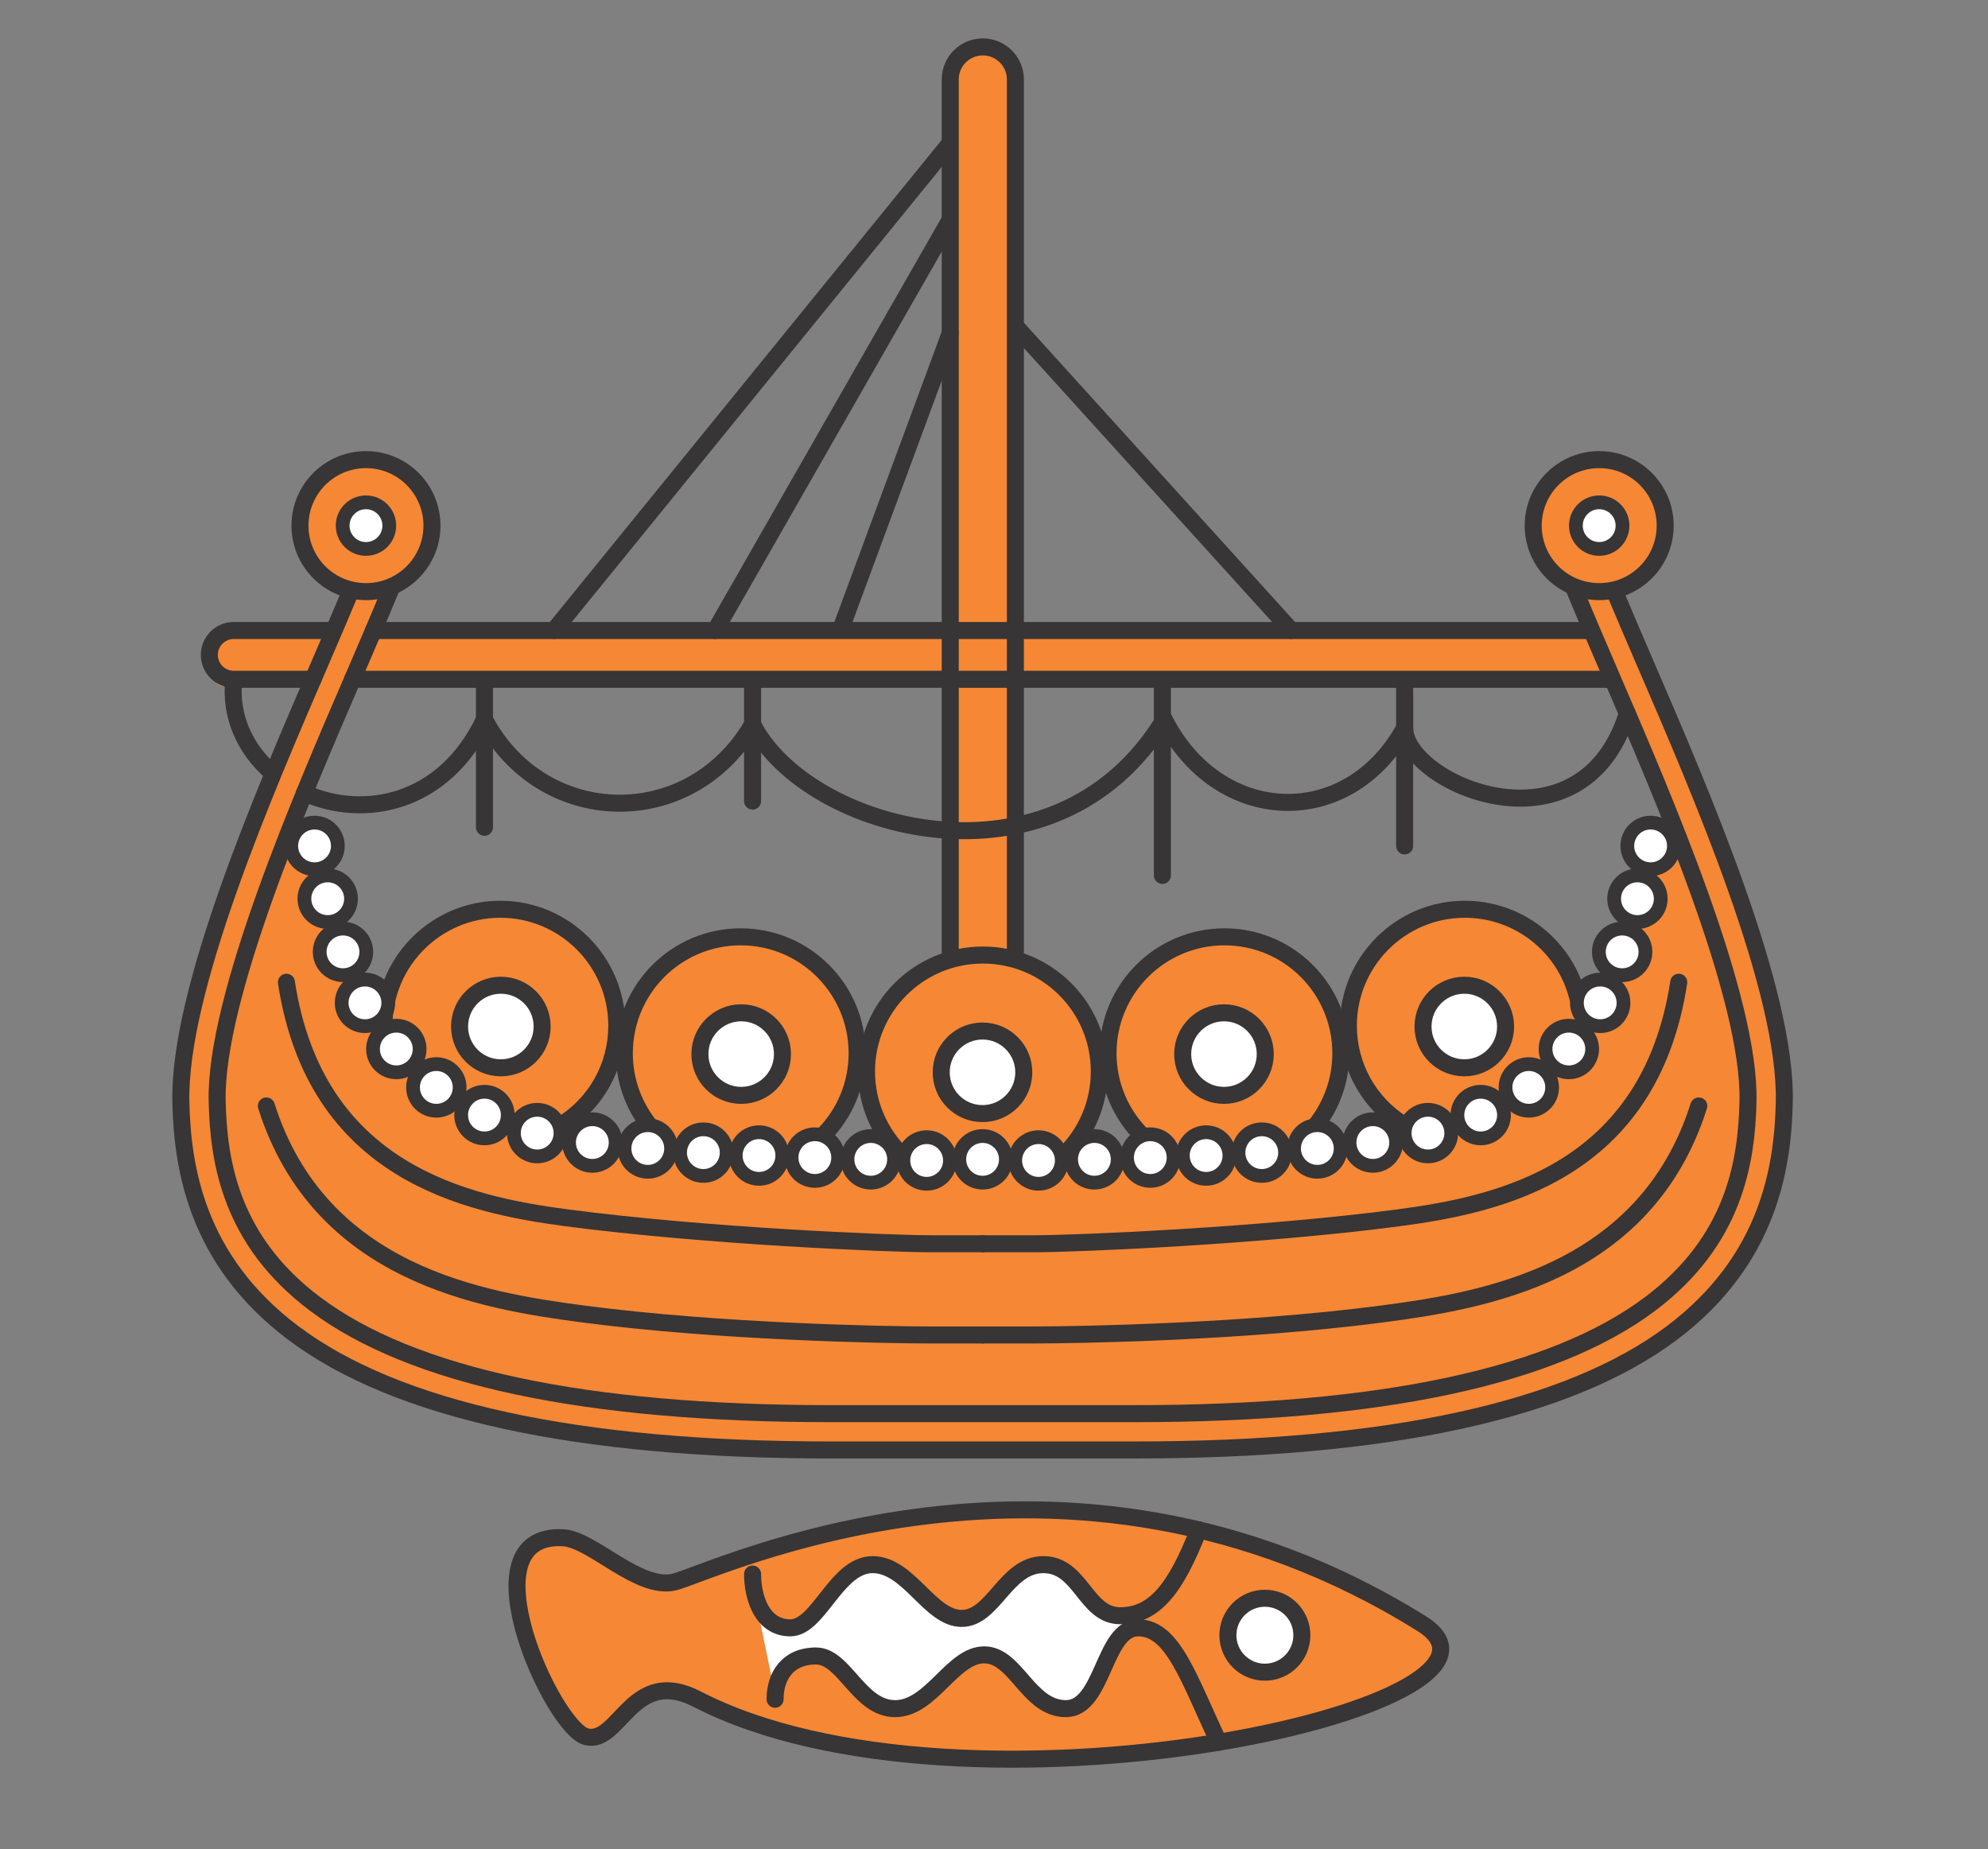 <?xml version="1.0" encoding="UTF-8" standalone="no"?>
<!-- Created with Inkscape (http://www.inkscape.org/) -->

<svg
   xmlns:dc="http://purl.org/dc/elements/1.1/"
   xmlns:cc="http://creativecommons.org/ns#"
   xmlns:rdf="http://www.w3.org/1999/02/22-rdf-syntax-ns#"
   xmlns:svg="http://www.w3.org/2000/svg"
   xmlns="http://www.w3.org/2000/svg"
   xmlns:sodipodi="http://sodipodi.sourceforge.net/DTD/sodipodi-0.dtd"
   xmlns:inkscape="http://www.inkscape.org/namespaces/inkscape"
   id="svg2"
   version="1.1"
   inkscape:version="0.48.5 r10040"
   width="343.334"
   height="319.335"
   xml:space="preserve"
   sodipodi:docname="Dyalog15ship_Colour.svg"
   inkscape:export-filename="/home/jason/Desktop/ships/Dyalog15ship_10.png"
   inkscape:export-xdpi="90"
   inkscape:export-ydpi="90"><rect width="100%" height="100%" fill="#808080" stroke="none"/><defs
     id="defs6"><linearGradient
       id="linearGradient5436"><stop
         style="stop-color:#f58735;stop-opacity:1;"
         offset="0"
         id="stop5438" /><stop
         id="stop5471"
         offset="0.173"
         style="stop-color:#f58735;stop-opacity:0.498;" /><stop
         style="stop-color:#f58735;stop-opacity:0.247;"
         offset="0.808"
         id="stop5473" /><stop
         style="stop-color:#f58735;stop-opacity:0;"
         offset="1"
         id="stop5440" /></linearGradient><clipPath
       clipPathUnits="userSpaceOnUse"
       id="clipPath16"><path
         d="m 0,255.468 274.667,0 L 274.667,0 0,0 0,255.468 z"
         id="path18" /></clipPath></defs><sodipodi:namedview
     pagecolor="#ffffff"
     bordercolor="#666666"
     borderopacity="1"
     objecttolerance="10"
     gridtolerance="10"
     guidetolerance="10"
     inkscape:pageopacity="0"
     inkscape:pageshadow="2"
     inkscape:window-width="1887"
     inkscape:window-height="1056"
     id="namedview4"
     showgrid="false"
     inkscape:zoom="3.3452304"
     inkscape:cx="174.13337"
     inkscape:cy="172.51092"
     inkscape:window-x="33"
     inkscape:window-y="24"
     inkscape:window-maximized="1"
     inkscape:current-layer="g10" /><g
     id="g10"
     inkscape:groupmode="layer"
     inkscape:label="DYALOG Sicily 2015_Ship alone"
     transform="matrix(1.25,0,0,-1.25,0,319.335)"><path
       style="fill:#f58735;stroke:none;stroke-width:1px;stroke-linecap:butt;stroke-linejoin:miter;stroke-opacity:1;fill-opacity:1"
       d="m 163.516,165.086 0.747,-152.605 c 0,0 1.644,-4.185 4.932,-4.335 3.288,-0.149 6.875,2.541 6.577,4.036 -0.299,1.495 -0.747,153.652 -0.747,153.652 0,0 -2.69,-0.747 -5.381,-0.897 -2.69,-0.149 -5.231,0.448 -5.231,0.448 z"
       id="path4372"
       inkscape:connector-curvature="0"
       transform="matrix(0.8,0,0,-0.8,0,255.468)" /><path
       style="fill:none;stroke:none;stroke-width:1px;stroke-linecap:butt;stroke-linejoin:miter;stroke-opacity:1;fill-opacity:1"
       d="m 66.497,177.37 c 0,0 3.349,-0.598 4.664,1.316 1.316,1.914 0.718,6.1 0.718,6.1 0,0 3.588,-2.033 5.86,0.12 2.272,2.153 1.555,5.023 1.555,5.023 0,0 3.947,-2.272 6.1,-0.957 2.153,1.316 2.751,5.023 2.751,5.023 0,0 2.87,-2.153 4.904,-1.794 2.033,0.359 3.708,2.033 3.708,2.033 0,0 9.09,-4.904 9.688,-14.591 0.598,-9.688 -4.066,-20.332 -17.581,-22.365 -13.515,-2.033 -20.093,9.209 -20.93,11.721 -0.837,2.512 -1.435,8.372 -1.435,8.372 z"
       id="path4362"
       inkscape:connector-curvature="0"
       transform="matrix(0.8,0,0,-0.8,0,255.468)" /><path
       style="fill:none;stroke:none;stroke-width:1px;stroke-linecap:butt;stroke-linejoin:miter;stroke-opacity:1;fill-opacity:1"
       d="m 111.467,194.234 c 0,0 2.153,-0.239 3.11,1.076 0.957,1.316 2.033,3.11 2.033,3.11 0,0 0.718,-1.316 2.392,-2.512 1.674,-1.196 4.306,-1.555 5.502,0.239 1.196,1.794 1.674,3.11 1.674,3.11 0,0 1.196,-1.674 2.392,-2.631 1.196,-0.957 3.708,-1.674 4.664,-0.718 0.957,0.957 2.631,3.947 2.631,3.947 0,0 0.598,-1.316 2.153,-2.512 1.555,-1.196 3.11,-1.435 3.708,-1.435 0.598,0 5.98,-4.784 6.339,-11.84 0.359,-7.056 -3.349,-21.767 -20.212,-22.126 -16.864,-0.359 -19.734,15.07 -19.973,18.777 -0.239,3.708 3.588,13.515 3.588,13.515 z"
       id="path4360"
       inkscape:connector-curvature="0"
       transform="matrix(0.8,0,0,-0.8,0,255.468)" /><path
       style="fill:none;stroke:none;stroke-width:1px;stroke-linecap:butt;stroke-linejoin:miter;stroke-opacity:1;fill-opacity:1"
       d="m 156.197,199.496 c 0,0 0.12,-2.87 3.11,-2.99 2.99,-0.12 5.502,1.794 5.143,2.631 -0.359,0.837 0.478,1.316 0.478,1.316 0,0 0.359,-2.033 2.153,-3.349 1.794,-1.316 4.545,-0.957 5.741,0.598 1.196,1.555 1.914,3.11 1.914,3.11 0,0 0.239,-2.153 2.153,-3.708 1.914,-1.555 5.023,-0.837 5.502,0.12 0.478,0.957 1.435,2.153 1.435,2.153 0,0 5.86,-6.339 5.98,-14.95 0.12,-8.611 -7.535,-19.495 -19.734,-19.375 -12.199,0.12 -19.854,9.209 -20.093,18.179 -0.239,8.97 6.339,16.266 6.219,16.266 z"
       id="path4358"
       inkscape:connector-curvature="0"
       transform="matrix(0.8,0,0,-0.8,0,255.468)" /><path
       style="fill:none;stroke:none;stroke-width:1px;stroke-linecap:butt;stroke-linejoin:miter;stroke-opacity:1;fill-opacity:1"
       d="m 196.741,196.267 c 0,0 1.794,-1.076 3.229,-0.12 1.435,0.957 2.631,3.588 2.631,3.588 0,0 1.914,-3.11 3.468,-3.708 1.555,-0.598 3.468,-0.718 4.545,0.478 1.076,1.196 1.914,2.512 1.914,2.512 0,0 0.957,-2.392 3.827,-3.11 2.87,-0.718 3.588,-1.316 4.425,0.239 0.837,1.555 2.033,2.512 2.033,2.512 0,0 0.239,-1.914 1.435,-2.99 1.196,-1.076 3.827,-2.272 3.827,-2.272 0,0 4.904,-6.578 2.99,-14.591 -1.914,-8.013 -7.535,-17.342 -20.212,-16.744 -12.678,0.598 -18.418,9.807 -19.016,19.136 -0.598,9.329 4.904,15.07 4.904,15.07 z"
       id="path4356"
       inkscape:connector-curvature="0"
       transform="matrix(0.8,0,0,-0.8,0,255.468)" /><path
       style="fill:none;stroke:none;stroke-width:1px;stroke-linecap:butt;stroke-linejoin:miter;stroke-opacity:1;fill-opacity:1"
       d="m 242.428,194.353 c 0,0 0.718,-2.033 2.99,-2.512 2.272,-0.478 3.827,1.196 4.425,1.674 0.598,0.478 1.794,0.718 1.794,0.718 0,0 -0.598,-2.512 0.598,-3.708 1.196,-1.196 2.392,-2.272 3.947,-1.914 1.555,0.359 3.827,1.316 3.827,1.316 0,0 -0.239,-2.153 0.478,-3.468 0.718,-1.316 2.272,-2.512 3.827,-2.392 1.555,0.12 3.229,0.359 3.229,0.359 0,0 -1.076,-2.87 -0.478,-4.306 0.598,-1.435 1.196,-2.272 2.99,-2.751 1.794,-0.478 3.468,-0.12 3.468,-0.12 l -1.914,-7.296 c 0,0 -2.99,-8.85 -13.515,-12.199 -10.525,-3.349 -19.495,4.664 -21.887,8.611 -2.392,3.947 -5.382,12.558 -1.674,18.658 3.708,6.1 7.894,9.329 7.894,9.329 z"
       id="path4354"
       inkscape:connector-curvature="0"
       transform="matrix(0.8,0,0,-0.8,0,255.468)" /><path
       style="fill:#f58735;fill-opacity:1;stroke:none"
       d="m 60.039,101.903 c 0,0 -22.485,55.973 -24.159,62.909 -1.674,6.937 -8.133,26.79 -2.153,42.338 5.98,15.548 20.571,28.704 40.903,35.162 20.332,6.458 82.071,9.355 106.683,8.133 18.503,-0.919 43.96,-0.903 63.125,-4.471 15.883,-2.957 27.77,-6.532 27.77,-6.532 0,0 17.462,-5.98 24.159,-16.266 6.698,-10.286 15.787,-20.571 11.721,-40.185 -4.066,-19.614 -9.807,-34.684 -14.113,-45.209 -4.306,-10.525 -16.505,-35.162 -16.505,-35.162 l -4.784,-0.957 7.415,19.375 c 0,0 17.462,38.989 18.897,50.232 1.435,11.242 4.784,25.594 -0.718,36.597 -5.502,11.003 -12.199,18.658 -23.202,23.202 -11.003,4.545 -35.401,12.438 -72.956,13.395 -37.554,0.957 -89.7,-0.718 -102.138,-3.11 C 87.547,238.964 59.321,232.984 50.71,222.22 42.099,211.456 34.923,202.367 38.511,181.796 c 3.588,-20.571 13.156,-41.142 13.156,-41.142 l 16.026,-39.468 z"
       id="path4348"
       inkscape:connector-curvature="0"
       transform="matrix(0.8,0,0,-0.8,0,255.468)"
       sodipodi:nodetypes="cssssscssscccsssssssccc" /><rect
       style="fill:#f58735;fill-opacity:1;stroke:#f58735;stroke-width:2.339;stroke-linejoin:round;stroke-miterlimit:4;stroke-opacity:1;stroke-dasharray:none"
       id="rect3572"
       width="189.695"
       height="5.9"
       x="30.573"
       y="-167.692"
       transform="scale(1,-1)"
       ry="0.474" /><g
       id="g20"
       transform="translate(42.071,145.913)"><path
         d="M 0,0 C 8.135,-3.609 19.223,-1.646 24.862,10.169 32.833,-4.91 53.279,-5.39 61.905,9.489 c 7.624,-14.879 41.874,-24.093 56.874,0.68 7.533,-14.788 25.444,-15.377 33.221,-1.154 0,-7.666 24.391,-18.293 30.764,1.979"
         style="fill:none;stroke:#373535;stroke-width:2.35;stroke-linecap:round;stroke-linejoin:miter;stroke-miterlimit:10;stroke-opacity:1;stroke-dasharray:none"
         id="path22"
         inkscape:connector-curvature="0" /></g><g
       id="g24"
       transform="translate(32.293,161.621)"><path
         d="M 0,0 C -0.555,-5.226 1.656,-9.745 5.26,-12.858"
         style="fill:none;stroke:#373535;stroke-width:2.35;stroke-linecap:butt;stroke-linejoin:miter;stroke-miterlimit:10;stroke-opacity:1;stroke-dasharray:none"
         id="path26"
         inkscape:connector-curvature="0" /></g><g
       id="g28"
       transform="translate(66.933,160.724)"><path
         d="M 0,0 0,-19.547"
         style="fill:none;stroke:#373535;stroke-width:2.35;stroke-linecap:round;stroke-linejoin:miter;stroke-miterlimit:10;stroke-opacity:1;stroke-dasharray:none"
         id="path30"
         inkscape:connector-curvature="0" /></g><g
       id="g32"
       transform="translate(103.976,160.724)"><path
         d="M 0,0 0,-15.924"
         style="fill:none;stroke:#373535;stroke-width:2.35;stroke-linecap:round;stroke-linejoin:miter;stroke-miterlimit:10;stroke-opacity:1;stroke-dasharray:none"
         id="path34"
         inkscape:connector-curvature="0" /></g><g
       id="g36"
       transform="translate(160.6,160.724)"><path
         d="M 0,0 0,-26.195"
         style="fill:none;stroke:#373535;stroke-width:2.35;stroke-linecap:round;stroke-linejoin:miter;stroke-miterlimit:10;stroke-opacity:1;stroke-dasharray:none"
         id="path38"
         inkscape:connector-curvature="0" /></g><g
       id="g40"
       transform="translate(194.071,160.724)"><path
         d="M 0,0 0,-22.12"
         style="fill:none;stroke:#373535;stroke-width:2.35;stroke-linecap:round;stroke-linejoin:miter;stroke-miterlimit:10;stroke-opacity:1;stroke-dasharray:none"
         id="path42"
         inkscape:connector-curvature="0" /></g><g
       id="g44"
       transform="translate(131.288,209.458)"><path
         d="M 0,0 -15.038,-40.682"
         style="fill:#ffffff;fill-opacity:1;fill-rule:nonzero;stroke:#373535;stroke-width:2.35;stroke-linecap:round;stroke-linejoin:miter;stroke-miterlimit:10;stroke-opacity:1;stroke-dasharray:none"
         id="path46"
         inkscape:connector-curvature="0" /></g><g
       id="g48"
       transform="translate(131.105,224.819)"><path
         d="M 0,0 -32.293,-56.455"
         style="fill:#ffffff;fill-opacity:1;fill-rule:nonzero;stroke:#373535;stroke-width:2.35;stroke-linecap:round;stroke-linejoin:miter;stroke-miterlimit:10;stroke-opacity:1;stroke-dasharray:none"
         id="path50"
         inkscape:connector-curvature="0" /></g><g
       id="g52"
       transform="translate(131.105,235.496)"><path
         d="M 0,0 -54.579,-67.131"
         style="fill:#ffffff;fill-opacity:1;fill-rule:nonzero;stroke:#373535;stroke-width:2.35;stroke-linecap:round;stroke-linejoin:miter;stroke-miterlimit:10;stroke-opacity:1;stroke-dasharray:none"
         id="path54"
         inkscape:connector-curvature="0" /></g><g
       id="g56"
       transform="translate(140.429,210.275)"><path
         d="M 0,0 37.978,-41.91"
         style="fill:#ffffff;fill-opacity:1;fill-rule:nonzero;stroke:#373535;stroke-width:2.35;stroke-linecap:round;stroke-linejoin:miter;stroke-miterlimit:10;stroke-opacity:1;stroke-dasharray:none"
         id="path58"
         inkscape:connector-curvature="0" /></g><g
       id="g60"
       transform="translate(48.509,163.032)"><path
         d="M 0,0 173.591,0"
         style="fill:#ffffff;fill-opacity:1;fill-rule:nonzero;stroke:none"
         id="path62"
         inkscape:connector-curvature="0" /></g><path
       style="fill:#f58735;fill-opacity:1;stroke:none"
       d="m 181.99,99.605 c 0,0 3.946,7.653 3.587,11.001 -0.359,3.348 -0.598,10.164 -10.283,14.708 -9.685,4.544 -18.175,-3.707 -20.088,-7.892 -1.913,-4.185 -2.87,-9.207 -0.359,-14.11 2.511,-4.903 3.109,-4.544 3.109,-4.544 0,0 2.511,0.359 3.228,-0.837 0.717,-1.196 1.435,-2.033 1.435,-2.033 0,0 0.717,2.272 2.631,3.109 1.913,0.837 4.185,0.12 4.185,-0.837 0,-0.957 1.076,-2.033 1.076,-2.033 0,0 0.957,1.794 1.913,2.631 0.957,0.837 3.826,0.837 4.424,-0.239 0.598,-1.076 1.196,-2.033 1.196,-2.033 0,0 0.957,2.152 1.554,2.631 0.598,0.478 2.391,0.478 2.391,0.478 z"
       id="path3931"
       inkscape:connector-curvature="0" /><g
       id="g64"
       transform="translate(181.815,100.018)"
       style="fill:none;fill-opacity:1"><path
         d="m 0,0 c 2.155,2.736 3.44,6.19 3.439,9.944 0,8.882 -7.199,16.083 -16.079,16.083 -8.883,0 -16.086,-7.201 -16.086,-16.083 0,-4.455 1.81,-8.486 4.737,-11.397"
         style="fill:none;stroke:#373535;stroke-width:2.35;stroke-linecap:butt;stroke-linejoin:miter;stroke-miterlimit:10;stroke-opacity:1;stroke-dasharray:none;fill-opacity:1"
         id="path66"
         inkscape:connector-curvature="0" /></g><path
       style="fill:#f58735;stroke:none;stroke-width:1px;stroke-linecap:butt;stroke-linejoin:miter;stroke-opacity:1;fill-opacity:1"
       d="m 273.524,176.744 c 0,0 -1.794,-13.153 -7.922,-15.993 -6.128,-2.84 -14.199,-6.875 -24.363,-0.149 -10.164,6.726 -9.117,20.327 -7.772,22.42 1.345,2.093 3.139,6.278 6.427,8.819 3.288,2.541 3.139,2.093 3.139,2.093 0,0 1.196,-2.84 3.139,-2.391 1.943,0.448 2.84,0.897 3.587,1.644 0.747,0.747 1.794,0.747 1.794,0.747 0,0 0,-3.587 0.897,-4.185 0.897,-0.598 2.989,-1.794 4.185,-1.196 1.196,0.598 3.139,1.495 3.139,1.495 0,0 -0.149,-3.438 1.495,-5.381 1.644,-1.943 6.278,-0.299 6.278,-0.299 0,0 -1.495,-4.185 0.149,-5.68 1.644,-1.495 5.829,-1.943 5.829,-1.943 z"
       id="path3933"
       inkscape:connector-curvature="0"
       transform="matrix(0.8,0,0,-0.8,0,255.468)" /><g
       id="g68"
       transform="translate(193.834,98.967)"><path
         d="m 0,0 c -0.214,0 -0.43,0.058 -0.624,0.18 -5.067,3.184 -8.092,8.651 -8.092,14.623 0,9.516 7.743,17.258 17.261,17.258 7.512,0 14.093,-4.824 16.398,-11.867 0.124,-0.377 -1.002,-2.619 -1.218,-2.538 -0.349,0.131 -0.629,0.424 -0.727,0.812 -1.673,6.619 -7.616,11.243 -14.453,11.243 -8.222,0 -14.911,-6.688 -14.911,-14.908 0,-5.159 2.614,-9.882 6.992,-12.633 C 1.176,1.825 1.341,1.1 0.996,0.55 0.772,0.195 0.391,0 0,0"
         style="fill:#373535;fill-opacity:1;fill-rule:nonzero;stroke:none"
         id="path70"
         inkscape:connector-curvature="0" /></g><path
       style="fill:#f58735;stroke:none;stroke-width:1px;stroke-linecap:butt;stroke-linejoin:miter;stroke-opacity:1;fill-opacity:1"
       d="m 289.965,146.253 c 0,0 13.751,32.434 11.957,46.634 -1.794,14.199 -5.381,27.352 -19.281,34.228 -13.9,6.875 -32.285,15.545 -64.42,16.74 -32.135,1.196 -82.506,1.046 -82.506,1.046 0,0 -49.473,-2.242 -67.708,-12.406 -18.235,-10.164 -23.466,-11.509 -29.295,-31.089 -5.829,-19.58 3.438,-33.63 4.484,-37.068 1.046,-3.438 6.875,-20.178 6.875,-20.178 0,0 0,3.737 1.345,4.335 1.345,0.598 3.737,1.943 3.737,1.943 0,0 -2.989,3.139 -2.541,5.082 0.448,1.943 2.391,4.036 3.737,3.737 1.345,-0.299 1.644,0.448 1.644,0.448 0,0 -4.036,3.288 -2.69,5.829 1.345,2.541 3.587,2.84 4.783,2.69 1.196,-0.149 -1.794,4.335 -0.747,6.577 1.046,2.242 4.335,2.989 5.231,2.391 0.897,-0.598 1.644,-0.299 1.644,-0.299 0,0 -3.438,4.633 -1.046,6.875 2.391,2.242 6.427,0.448 6.427,0.448 0,0 -1.046,5.082 -0.299,5.68 0.747,0.598 3.438,2.391 5.381,1.495 1.943,-0.897 3.139,-1.196 3.139,-1.196 0,0 -0.897,4.932 2.84,6.278 3.737,1.345 5.381,-2.69 5.381,-2.69 0,0 0.448,6.128 4.335,6.128 3.886,0 5.231,-4.036 5.231,-4.036 0,0 0.448,4.932 4.036,5.53 3.587,0.598 5.082,-3.587 5.082,-3.587 0,0 1.644,4.633 3.886,4.783 2.242,0.149 4.484,-1.644 5.53,-3.139 1.046,-1.495 2.242,3.737 4.932,3.737 2.69,0 3.139,-1.644 3.886,-2.541 0.747,-0.897 1.794,-1.794 1.794,-1.794 0,0 0.598,4.783 3.886,4.484 3.288,-0.299 2.989,-1.196 3.737,-2.093 0.747,-0.897 1.495,-1.794 1.495,-1.794 0,0 1.644,4.484 4.335,4.335 2.69,-0.149 3.288,-0.747 3.886,-1.794 0.598,-1.046 2.093,-2.242 2.093,-2.242 0,0 0.299,3.438 2.391,4.036 2.093,0.598 2.989,1.046 4.335,-0.149 1.345,-1.196 2.391,-3.587 2.391,-3.587 0,0 1.943,4.335 4.036,4.335 2.093,0 4.633,-2.242 4.932,-3.288 0.299,-1.046 1.196,-1.495 1.196,-1.495 0,0 1.046,4.932 3.587,4.783 2.541,-0.149 3.737,-1.046 4.036,-1.794 0.299,-0.747 1.644,-2.391 1.644,-2.391 0,0 1.046,3.139 3.886,3.886 2.84,0.747 3.587,-1.196 4.932,-2.84 1.345,-1.644 1.196,-2.242 1.196,-2.242 0,0 0.299,4.783 4.185,4.932 3.886,0.149 3.587,-1.943 3.587,-1.943 l 1.495,-2.093 c 0,0 1.196,3.737 4.783,3.737 3.587,0 3.886,-2.541 3.886,-2.541 l 1.046,-1.644 c 0,0 0.598,4.036 4.633,4.036 4.036,0 4.484,-4.335 4.484,-4.335 0,0 0.747,3.886 5.231,4.036 4.484,0.149 4.484,-4.932 4.484,-4.932 0,0 1.644,4.932 4.932,4.185 3.288,-0.747 3.438,-2.541 3.886,-3.587 0.448,-1.046 1.345,-1.495 1.345,-1.495 0,0 0.448,4.633 4.335,3.587 3.886,-1.046 4.036,-3.438 4.335,-4.484 0.299,-1.046 2.69,3.886 5.68,3.288 2.989,-0.598 3.587,-2.84 3.587,-3.886 0,-1.046 0.598,-2.541 0.598,-2.541 0,0 2.242,4.185 5.231,2.84 2.989,-1.345 3.288,-4.185 3.139,-5.231 -0.149,-1.046 0.299,-2.242 0.299,-2.242 0,0 2.391,4.484 6.278,1.943 3.886,-2.541 0.747,-6.427 0.747,-6.427 0,0 4.484,3.288 7.025,-1.046 2.541,-4.335 -0.897,-6.278 -0.897,-6.278 0,0 4.335,2.84 7.025,-2.242 2.69,-5.082 -2.391,-5.979 -2.391,-5.979 0,0 4.932,2.093 6.427,-3.139 1.495,-5.231 -3.438,-5.829 -3.438,-5.829 0,0 4.484,0.747 5.979,-3.288 1.495,-4.036 -3.139,-6.278 -3.139,-6.278 0,0 1.943,0.448 4.036,-1.495 2.093,-1.943 2.391,-2.391 2.391,-2.391 z"
       id="path3935"
       inkscape:connector-curvature="0"
       transform="matrix(0.8,0,0,-0.8,0,255.468)" /><g
       id="g72"
       transform="translate(135.762,83.644)"><path
         d="M 0,0 7.246,0 C 12.942,0 38.328,1.065 57.397,3.574 71.334,5.407 92.155,9.842 96.18,36.127"
         style="fill:none;stroke:#373535;stroke-width:2.35;stroke-linecap:round;stroke-linejoin:miter;stroke-miterlimit:10;stroke-opacity:1;stroke-dasharray:none"
         id="path74"
         inkscape:connector-curvature="0" /></g><g
       id="g76"
       transform="translate(135.762,71.045)"><path
         d="m 0,0 7.479,0 c 5.696,0 28.698,0.396 47.766,2.905 13.937,1.833 36.336,5.488 43.703,28.732"
         style="fill:none;stroke:#373535;stroke-width:2.35;stroke-linecap:round;stroke-linejoin:miter;stroke-miterlimit:10;stroke-opacity:1;stroke-dasharray:none"
         id="path78"
         inkscape:connector-curvature="0" /></g><g
       id="g80"
       transform="translate(141.472,107.328)"><path
         d="m 0,0 c 0,-3.151 -2.553,-5.704 -5.703,-5.704 -3.151,0 -5.705,2.553 -5.705,5.704 0,3.15 2.554,5.704 5.705,5.704 C -2.553,5.704 0,3.15 0,0 z"
         style="fill:none;stroke:#373535;stroke-width:2.35;stroke-linecap:round;stroke-linejoin:miter;stroke-miterlimit:10;stroke-opacity:1;stroke-dasharray:none"
         id="path82"
         inkscape:connector-curvature="0" /></g><g
       id="g84"
       transform="translate(174.811,109.845)"
       style="fill:#ffffff;fill-opacity:1"><path
         d="m 0,0 c 0,-3.152 -2.555,-5.704 -5.703,-5.704 -3.151,0 -5.705,2.552 -5.705,5.704 0,3.149 2.554,5.703 5.705,5.703 C -2.555,5.703 0,3.149 0,0 z"
         style="fill:#ffffff;stroke:#373535;stroke-width:2.35;stroke-linecap:round;stroke-linejoin:miter;stroke-miterlimit:10;stroke-opacity:1;stroke-dasharray:none;fill-opacity:1"
         id="path86"
         inkscape:connector-curvature="0" /></g><g
       id="g88"
       transform="translate(208.016,113.654)"
       style="fill:#ffffff;fill-opacity:1"><path
         d="m 0,0 c 0,-3.15 -2.555,-5.704 -5.703,-5.704 -3.151,0 -5.705,2.554 -5.705,5.704 0,3.15 2.554,5.704 5.705,5.704 C -2.555,5.704 0,3.15 0,0 z"
         style="fill:#ffffff;stroke:#373535;stroke-width:2.35;stroke-linecap:round;stroke-linejoin:miter;stroke-miterlimit:10;stroke-opacity:1;stroke-dasharray:none;fill-opacity:1"
         id="path90"
         inkscape:connector-curvature="0" /></g><g
       id="g92"
       transform="translate(154.424,95.306)"
       style="fill:#ffffff;fill-opacity:1"><path
         d="m 0,0 c 0,-1.779 -1.441,-3.221 -3.219,-3.221 -1.778,0 -3.219,1.442 -3.219,3.221 0,1.777 1.441,3.219 3.219,3.219 C -1.441,3.219 0,1.777 0,0 z"
         style="fill:#ffffff;stroke:#373535;stroke-width:1.9;stroke-linecap:round;stroke-linejoin:miter;stroke-miterlimit:10;stroke-opacity:1;stroke-dasharray:none;fill-opacity:1"
         id="path94"
         inkscape:connector-curvature="0" /></g><g
       id="g96"
       transform="translate(162.148,95.547)"
       style="fill:#ffffff;fill-opacity:1"><path
         d="m 0,0 c 0,-1.778 -1.44,-3.22 -3.22,-3.22 -1.777,0 -3.218,1.442 -3.218,3.22 0,1.778 1.441,3.219 3.218,3.219 C -1.44,3.219 0,1.778 0,0 z"
         style="fill:#ffffff;stroke:#373535;stroke-width:1.9;stroke-linecap:round;stroke-linejoin:miter;stroke-miterlimit:10;stroke-opacity:1;stroke-dasharray:none;fill-opacity:1"
         id="path98"
         inkscape:connector-curvature="0" /></g><g
       id="g100"
       transform="translate(169.862,95.83)"
       style="fill:#ffffff;fill-opacity:1"><path
         d="m 0,0 c 0,-1.778 -1.441,-3.22 -3.219,-3.22 -1.777,0 -3.219,1.442 -3.219,3.22 0,1.779 1.442,3.22 3.219,3.22 C -1.441,3.22 0,1.779 0,0 z"
         style="fill:#ffffff;stroke:#373535;stroke-width:1.9;stroke-linecap:round;stroke-linejoin:miter;stroke-miterlimit:10;stroke-opacity:1;stroke-dasharray:none;fill-opacity:1"
         id="path102"
         inkscape:connector-curvature="0" /></g><g
       id="g104"
       transform="translate(177.551,96.233)"
       style="fill:#ffffff;fill-opacity:1"><path
         d="m 0,0 c 0,-1.778 -1.441,-3.22 -3.219,-3.22 -1.779,0 -3.22,1.442 -3.22,3.22 0,1.778 1.441,3.22 3.22,3.22 C -1.441,3.22 0,1.778 0,0 z"
         style="fill:#ffffff;stroke:#373535;stroke-width:1.9;stroke-linecap:round;stroke-linejoin:miter;stroke-miterlimit:10;stroke-opacity:1;stroke-dasharray:none;fill-opacity:1"
         id="path106"
         inkscape:connector-curvature="0" /></g><g
       id="g108"
       transform="translate(185.229,96.806)"
       style="fill:#ffffff;fill-opacity:1"><path
         d="m 0,0 c 0,-1.778 -1.441,-3.22 -3.219,-3.22 -1.777,0 -3.219,1.442 -3.219,3.22 0,1.778 1.442,3.22 3.219,3.22 C -1.441,3.22 0,1.778 0,0 z"
         style="fill:#ffffff;stroke:#373535;stroke-width:1.9;stroke-linecap:round;stroke-linejoin:miter;stroke-miterlimit:10;stroke-opacity:1;stroke-dasharray:none;fill-opacity:1"
         id="path110"
         inkscape:connector-curvature="0" /></g><g
       id="g112"
       transform="translate(192.893,97.626)"
       style="fill:#ffffff;fill-opacity:1"><path
         d="m 0,0 c 0,-1.778 -1.441,-3.22 -3.219,-3.22 -1.779,0 -3.22,1.442 -3.22,3.22 0,1.778 1.441,3.22 3.22,3.22 C -1.441,3.22 0,1.778 0,0 z"
         style="fill:#ffffff;stroke:#373535;stroke-width:1.9;stroke-linecap:round;stroke-linejoin:miter;stroke-miterlimit:10;stroke-opacity:1;stroke-dasharray:none;fill-opacity:1"
         id="path114"
         inkscape:connector-curvature="0" /></g><g
       id="g116"
       transform="translate(200.508,98.928)"
       style="fill:#ffffff;fill-opacity:1"><path
         d="m 0,0 c 0,-1.778 -1.441,-3.219 -3.219,-3.219 -1.777,0 -3.219,1.441 -3.219,3.219 0,1.778 1.442,3.22 3.219,3.22 C -1.441,3.22 0,1.778 0,0 z"
         style="fill:#ffffff;stroke:#373535;stroke-width:1.9;stroke-linecap:round;stroke-linejoin:miter;stroke-miterlimit:10;stroke-opacity:1;stroke-dasharray:none;fill-opacity:1"
         id="path118"
         inkscape:connector-curvature="0" /></g><g
       id="g120"
       transform="translate(207.797,101.419)"
       style="fill:#ffffff;fill-opacity:1"><path
         d="m 0,0 c 0,-1.778 -1.441,-3.22 -3.219,-3.22 -1.777,0 -3.22,1.442 -3.22,3.22 0,1.778 1.443,3.22 3.22,3.22 C -1.441,3.22 0,1.778 0,0 z"
         style="fill:#ffffff;stroke:#373535;stroke-width:1.9;stroke-linecap:round;stroke-linejoin:miter;stroke-miterlimit:10;stroke-opacity:1;stroke-dasharray:none;fill-opacity:1"
         id="path122"
         inkscape:connector-curvature="0" /></g><g
       id="g124"
       transform="translate(214.446,105.242)"
       style="fill:#ffffff;fill-opacity:1"><path
         d="m 0,0 c 0,-1.778 -1.441,-3.221 -3.219,-3.221 -1.779,0 -3.22,1.443 -3.22,3.221 0,1.778 1.441,3.219 3.22,3.219 C -1.441,3.219 0,1.778 0,0 z"
         style="fill:#ffffff;stroke:#373535;stroke-width:1.9;stroke-linecap:round;stroke-linejoin:miter;stroke-miterlimit:10;stroke-opacity:1;stroke-dasharray:none;fill-opacity:1"
         id="path126"
         inkscape:connector-curvature="0" /></g><g
       id="g128"
       transform="translate(224.307,116.922)"
       style="fill:#ffffff;fill-opacity:1"><path
         d="m 0,0 c 0,-1.778 -1.441,-3.219 -3.219,-3.219 -1.779,0 -3.22,1.441 -3.22,3.219 0,1.778 1.441,3.22 3.22,3.22 C -1.441,3.22 0,1.778 0,0 z"
         style="fill:#ffffff;stroke:#373535;stroke-width:1.9;stroke-linecap:round;stroke-linejoin:miter;stroke-miterlimit:10;stroke-opacity:1;stroke-dasharray:none;fill-opacity:1"
         id="path130"
         inkscape:connector-curvature="0" /></g><g
       id="g132"
       transform="translate(219.975,110.547)"
       style="fill:#ffffff;fill-opacity:1"><path
         d="m 0,0 c 0,-1.778 -1.441,-3.22 -3.219,-3.22 -1.779,0 -3.22,1.442 -3.22,3.22 0,1.777 1.441,3.219 3.22,3.219 C -1.441,3.219 0,1.777 0,0 z"
         style="fill:#ffffff;stroke:#373535;stroke-width:1.9;stroke-linecap:round;stroke-linejoin:miter;stroke-miterlimit:10;stroke-opacity:1;stroke-dasharray:none;fill-opacity:1"
         id="path134"
         inkscape:connector-curvature="0" /></g><g
       id="g136"
       transform="translate(227.342,123.965)"
       style="fill:#ffffff;fill-opacity:1"><path
         d="m 0,0 c 0,-1.778 -1.441,-3.219 -3.219,-3.219 -1.777,0 -3.22,1.441 -3.22,3.219 0,1.778 1.443,3.22 3.22,3.22 C -1.441,3.22 0,1.778 0,0 z"
         style="fill:#ffffff;stroke:#373535;stroke-width:1.9;stroke-linecap:round;stroke-linejoin:miter;stroke-miterlimit:10;stroke-opacity:1;stroke-dasharray:none;fill-opacity:1"
         id="path138"
         inkscape:connector-curvature="0" /></g><g
       id="g140"
       transform="translate(229.452,131.31)"
       style="fill:#ffffff;fill-opacity:1"><path
         d="m 0,0 c 0,-1.779 -1.439,-3.22 -3.217,-3.22 -1.779,0 -3.221,1.441 -3.221,3.22 0,1.778 1.442,3.219 3.221,3.219 C -1.439,3.219 0,1.778 0,0 z"
         style="fill:#ffffff;stroke:#373535;stroke-width:1.9;stroke-linecap:round;stroke-linejoin:miter;stroke-miterlimit:10;stroke-opacity:1;stroke-dasharray:none;fill-opacity:1"
         id="path142"
         inkscape:connector-curvature="0" /></g><g
       id="g144"
       transform="translate(231.272,138.604)"
       style="fill:#ffffff;fill-opacity:1"><path
         d="m 0,0 c 0,-1.778 -1.441,-3.219 -3.219,-3.219 -1.777,0 -3.219,1.441 -3.219,3.219 0,1.778 1.442,3.22 3.219,3.22 C -1.441,3.22 0,1.778 0,0 z"
         style="fill:#ffffff;stroke:#373535;stroke-width:1.9;stroke-linecap:round;stroke-linejoin:miter;stroke-miterlimit:10;stroke-opacity:1;stroke-dasharray:none;fill-opacity:1"
         id="path146"
         inkscape:connector-curvature="0" /></g><g
       id="g148"
       transform="translate(130.052,107.328)"><path
         d="m 0,0 c 0,-3.151 2.554,-5.704 5.703,-5.704 3.151,0 5.705,2.553 5.705,5.704 0,3.15 -2.554,5.704 -5.705,5.704 C 2.554,5.704 0,3.15 0,0 z"
         style="fill:none;stroke:#373535;stroke-width:2.35;stroke-linecap:round;stroke-linejoin:miter;stroke-miterlimit:10;stroke-opacity:1;stroke-dasharray:none"
         id="path150"
         inkscape:connector-curvature="0" /></g><path
       style="fill:#f58735;stroke:none;stroke-width:1px;stroke-linecap:butt;stroke-linejoin:miter;stroke-opacity:1;fill-opacity:1"
       d="m 111.95,194.381 c 0,0 -3.139,-3.587 -3.438,-6.726 -0.299,-3.139 -2.391,-13.303 3.886,-18.982 6.278,-5.68 13.601,-8.37 23.167,-5.381 9.566,2.989 11.658,13.153 12.256,15.395 0.598,2.242 -0.299,10.164 -1.644,12.107 -1.345,1.943 -3.886,4.932 -3.886,4.932 0,0 -2.541,0 -3.438,0.598 -0.897,0.598 -2.989,3.288 -2.989,3.288 0,0 -0.299,-2.242 -2.541,-3.139 -2.242,-0.897 -4.783,-0.897 -5.68,0.448 -0.897,1.345 -1.345,2.69 -1.345,2.69 0,0 -0.448,-3.288 -2.391,-3.886 -1.943,-0.598 -3.886,-0.897 -4.633,0.299 -0.747,1.196 -2.541,2.84 -2.541,2.84 0,0 -0.897,-3.587 -2.093,-3.886 -1.196,-0.299 -2.69,-0.598 -2.69,-0.598 z"
       id="path3925"
       inkscape:connector-curvature="0"
       transform="matrix(0.8,0,0,-0.8,0,255.468)" /><g
       id="g152"
       transform="translate(89.507,100.262)"
       style="fill:none;fill-opacity:1"><path
         d="m 0,0 c -2.041,2.696 -3.25,6.056 -3.25,9.699 0,8.882 7.2,16.083 16.08,16.083 8.883,0 16.086,-7.201 16.086,-16.083 0,-4.367 -1.742,-8.326 -4.566,-11.223"
         style="fill:none;stroke:#373535;stroke-width:2.35;stroke-linecap:round;stroke-linejoin:miter;stroke-miterlimit:10;stroke-opacity:1;stroke-dasharray:none;fill-opacity:1"
         id="path154"
         inkscape:connector-curvature="0" /></g><path
       style="fill:#ffffff;stroke:none;stroke-width:1px;stroke-linecap:butt;stroke-linejoin:miter;stroke-opacity:1;fill-opacity:0"
       d="m 76.527,159.705 c 0,0 14.349,-7.473 24.811,3.886 10.463,11.359 3.288,23.915 1.794,24.811 -1.495,0.897 -6.278,5.381 -6.278,5.381 0,0 -0.299,-2.391 -4.783,-1.794 -4.484,0.598 -3.288,2.093 -3.288,2.093 0,0 -0.598,-4.783 -3.288,-5.68 -2.69,-0.897 -5.979,1.794 -5.979,1.794 0,0 2.391,-2.69 -1.196,-5.381 -3.587,-2.69 -5.68,-0.598 -5.68,-0.598 0,0 2.391,-2.989 -0.299,-5.68 -2.69,-2.69 -6.577,-1.794 -6.577,-1.794 0,0 1.495,-7.772 2.989,-9.865 1.495,-2.093 5.082,-5.979 7.772,-7.174 z"
       id="path5715"
       inkscape:connector-curvature="0"
       transform="matrix(0.8,0,0,-0.8,0,255.468)" /><path
       style="fill:#f58735;stroke:none;stroke-width:1px;stroke-linecap:butt;stroke-linejoin:miter;stroke-opacity:1;fill-opacity:1"
       d="m 66.961,173.306 c 0,0 2.093,-8.968 7.174,-12.107 5.082,-3.139 8.52,-4.633 13.9,-4.185 5.381,0.448 12.705,3.587 15.843,10.014 3.139,6.427 3.438,10.762 2.093,15.096 -1.345,4.335 -5.381,10.164 -8.37,11.658 -2.989,1.495 -2.69,-1.345 -2.69,-1.345 0,0 -1.794,-1.046 -3.139,-0.448 -1.345,0.598 -3.886,2.391 -3.886,2.391 0,0 0.598,-2.391 -0.598,-4.036 -1.196,-1.644 -3.438,-2.242 -4.783,-1.794 -1.345,0.448 -2.84,1.794 -2.84,1.794 0,0 0.448,-1.943 -0.448,-3.886 -0.897,-1.943 -2.242,-3.288 -4.036,-2.989 -1.794,0.299 -3.587,1.046 -3.587,1.046 0,0 1.644,-2.989 1.046,-4.185 -0.598,-1.196 -1.196,-2.541 -2.69,-2.989 -1.495,-0.448 -3.438,0 -3.438,0 z"
       id="path3923"
       inkscape:connector-curvature="0"
       transform="matrix(0.8,0,0,-0.8,0,255.468)" /><g
       id="g156"
       transform="translate(77.527,98.876)"><path
         d="m 0,0 c -0.395,0 -0.781,0.2 -1.003,0.561 -0.339,0.554 -0.165,1.277 0.388,1.616 4.465,2.737 7.131,7.491 7.131,12.718 0,8.22 -6.69,14.908 -14.912,14.908 -8.218,0 -14.905,-6.688 -14.905,-14.908 0,-0.649 -0.526,-1.175 -1.175,-1.175 -0.649,0 -1.174,0.526 -1.174,1.175 0,0.202 0.991,2.528 0.998,2.729 0.067,1.948 -0.642,1.025 -0.248,2.312 0.036,0.115 0.072,0.23 0.11,0.344 2.267,6.887 8.759,11.872 16.394,11.872 9.518,0 17.261,-7.741 17.261,-17.257 C 8.865,8.844 5.78,3.341 0.613,0.173 0.421,0.056 0.209,0 0,0"
         style="fill:#373535;fill-opacity:1;fill-rule:nonzero;stroke:none"
         id="path158"
         inkscape:connector-curvature="0" /></g><g
       id="g160"
       transform="translate(135.75,83.644)"><path
         d="M 0,0 -7.245,0 C -12.942,0 -38.328,1.065 -57.397,3.574 -71.334,5.407 -92.155,9.842 -96.18,36.127"
         style="fill:none;stroke:#373535;stroke-width:2.35;stroke-linecap:round;stroke-linejoin:miter;stroke-miterlimit:10;stroke-opacity:1;stroke-dasharray:none"
         id="path162"
         inkscape:connector-curvature="0" /></g><g
       id="g164"
       transform="translate(135.75,71.045)"><path
         d="m 0,0 -7.478,0 c -5.697,0 -28.698,0.396 -47.767,2.905 -13.938,1.833 -36.336,5.488 -43.703,28.732"
         style="fill:none;stroke:#373535;stroke-width:2.35;stroke-linecap:round;stroke-linejoin:miter;stroke-miterlimit:10;stroke-opacity:1;stroke-dasharray:none"
         id="path166"
         inkscape:connector-curvature="0" /></g><g
       id="g168"
       transform="translate(96.701,109.845)"
       style="fill:#ffffff;fill-opacity:1"><path
         d="m 0,0 c 0,-3.152 2.554,-5.704 5.702,-5.704 3.151,0 5.705,2.552 5.705,5.704 0,3.149 -2.554,5.703 -5.705,5.703 C 2.554,5.703 0,3.149 0,0 z"
         style="fill:#ffffff;stroke:#373535;stroke-width:2.35;stroke-linecap:round;stroke-linejoin:miter;stroke-miterlimit:10;stroke-opacity:1;stroke-dasharray:none;fill-opacity:1"
         id="path170"
         inkscape:connector-curvature="0" /></g><g
       id="g172"
       transform="translate(63.496,113.654)"
       style="fill-opacity:1;fill:#ffffff"><path
         d="m 0,0 c 0,-3.15 2.554,-5.704 5.702,-5.704 3.151,0 5.705,2.554 5.705,5.704 0,3.15 -2.554,5.704 -5.705,5.704 C 2.554,5.704 0,3.15 0,0 z"
         style="fill:#ffffff;stroke:#373535;stroke-width:2.35;stroke-linecap:round;stroke-linejoin:miter;stroke-miterlimit:10;stroke-opacity:1;stroke-dasharray:none;fill-opacity:1"
         id="path174"
         inkscape:connector-curvature="0" /></g><g
       id="g176"
       transform="translate(117.088,95.306)"
       style="fill:#ffffff;fill-opacity:1"><path
         d="m 0,0 c 0,-1.779 1.441,-3.221 3.219,-3.221 1.778,0 3.219,1.442 3.219,3.221 0,1.777 -1.441,3.219 -3.219,3.219 C 1.441,3.219 0,1.777 0,0 z"
         style="fill:#ffffff;stroke:#373535;stroke-width:1.9;stroke-linecap:round;stroke-linejoin:miter;stroke-miterlimit:10;stroke-opacity:1;stroke-dasharray:none;fill-opacity:1"
         id="path178"
         inkscape:connector-curvature="0" /></g><g
       id="g180"
       transform="translate(109.364,95.547)"
       style="fill:#ffffff;fill-opacity:1"><path
         d="m 0,0 c 0,-1.778 1.44,-3.22 3.219,-3.22 1.777,0 3.219,1.442 3.219,3.22 0,1.778 -1.442,3.219 -3.219,3.219 C 1.44,3.219 0,1.778 0,0 z"
         style="fill:#ffffff;stroke:#373535;stroke-width:1.9;stroke-linecap:round;stroke-linejoin:miter;stroke-miterlimit:10;stroke-opacity:1;stroke-dasharray:none;fill-opacity:1"
         id="path182"
         inkscape:connector-curvature="0" /></g><g
       id="g184"
       transform="translate(101.649,95.83)"
       style="fill:#ffffff;fill-opacity:1"><path
         d="m 0,0 c 0,-1.778 1.441,-3.22 3.219,-3.22 1.778,0 3.219,1.442 3.219,3.22 0,1.779 -1.441,3.22 -3.219,3.22 C 1.441,3.22 0,1.779 0,0 z"
         style="fill:#ffffff;stroke:#373535;stroke-width:1.9;stroke-linecap:round;stroke-linejoin:miter;stroke-miterlimit:10;stroke-opacity:1;stroke-dasharray:none;fill-opacity:1"
         id="path186"
         inkscape:connector-curvature="0" /></g><g
       id="g188"
       transform="translate(93.961,96.233)"
       style="fill:#ffffff;fill-opacity:1"><path
         d="m 0,0 c 0,-1.778 1.44,-3.22 3.22,-3.22 1.777,0 3.218,1.442 3.218,3.22 0,1.778 -1.441,3.22 -3.218,3.22 C 1.44,3.22 0,1.778 0,0 z"
         style="fill:#ffffff;stroke:#373535;stroke-width:1.9;stroke-linecap:round;stroke-linejoin:miter;stroke-miterlimit:10;stroke-opacity:1;stroke-dasharray:none;fill-opacity:1"
         id="path190"
         inkscape:connector-curvature="0" /></g><g
       id="g192"
       transform="translate(86.282,96.806)"
       style="fill:#ffffff;fill-opacity:1"><path
         d="m 0,0 c 0,-1.778 1.441,-3.22 3.219,-3.22 1.778,0 3.22,1.442 3.22,3.22 0,1.778 -1.442,3.22 -3.22,3.22 C 1.441,3.22 0,1.778 0,0 z"
         style="fill:#ffffff;stroke:#373535;stroke-width:1.9;stroke-linecap:round;stroke-linejoin:miter;stroke-miterlimit:10;stroke-opacity:1;stroke-dasharray:none;fill-opacity:1"
         id="path194"
         inkscape:connector-curvature="0" /></g><g
       id="g196"
       transform="translate(78.619,97.626)"
       style="fill:#ffffff;fill-opacity:1"><path
         d="m 0,0 c 0,-1.778 1.44,-3.22 3.219,-3.22 1.778,0 3.219,1.442 3.219,3.22 0,1.778 -1.441,3.22 -3.219,3.22 C 1.44,3.22 0,1.778 0,0 z"
         style="fill:#ffffff;stroke:#373535;stroke-width:1.9;stroke-linecap:round;stroke-linejoin:miter;stroke-miterlimit:10;stroke-opacity:1;stroke-dasharray:none;fill-opacity:1"
         id="path198"
         inkscape:connector-curvature="0" /></g><g
       id="g200"
       transform="translate(71.003,98.928)"
       style="fill:#ffffff;fill-opacity:1"><path
         d="m 0,0 c 0,-1.778 1.441,-3.219 3.219,-3.219 1.777,0 3.219,1.441 3.219,3.219 0,1.778 -1.442,3.22 -3.219,3.22 C 1.441,3.22 0,1.778 0,0 z"
         style="fill:#ffffff;stroke:#373535;stroke-width:1.9;stroke-linecap:round;stroke-linejoin:miter;stroke-miterlimit:10;stroke-opacity:1;stroke-dasharray:none;fill-opacity:1"
         id="path202"
         inkscape:connector-curvature="0" /></g><g
       id="g204"
       transform="translate(63.714,101.419)"
       style="fill:#ffffff;fill-opacity:1"><path
         d="m 0,0 c 0,-1.778 1.441,-3.22 3.219,-3.22 1.778,0 3.219,1.442 3.219,3.22 0,1.778 -1.441,3.22 -3.219,3.22 C 1.441,3.22 0,1.778 0,0 z"
         style="fill:#ffffff;fill-opacity:1;stroke:#373535;stroke-width:1.9;stroke-linecap:round;stroke-linejoin:miter;stroke-miterlimit:10;stroke-opacity:1;stroke-dasharray:none"
         id="path206"
         inkscape:connector-curvature="0" /></g><g
       id="g208"
       transform="translate(57.065,105.242)"
       style="fill:#ffffff;fill-opacity:1"><path
         d="m 0,0 c 0,-1.778 1.441,-3.221 3.219,-3.221 1.779,0 3.22,1.443 3.22,3.221 0,1.778 -1.441,3.219 -3.22,3.219 C 1.441,3.219 0,1.778 0,0 z"
         style="fill:#ffffff;stroke:#373535;stroke-width:1.9;stroke-linecap:round;stroke-linejoin:miter;stroke-miterlimit:10;stroke-opacity:1;stroke-dasharray:none;fill-opacity:1"
         id="path210"
         inkscape:connector-curvature="0" /></g><g
       id="g212"
       transform="translate(47.206,116.922)"
       style="fill:#ffffff;fill-opacity:1"><path
         d="m 0,0 c 0,-1.778 1.44,-3.219 3.219,-3.219 1.777,0 3.219,1.441 3.219,3.219 0,1.778 -1.442,3.22 -3.219,3.22 C 1.44,3.22 0,1.778 0,0 z"
         style="fill:#ffffff;stroke:#373535;stroke-width:1.9;stroke-linecap:round;stroke-linejoin:miter;stroke-miterlimit:10;stroke-opacity:1;stroke-dasharray:none;fill-opacity:1"
         id="path214"
         inkscape:connector-curvature="0" /></g><g
       id="g216"
       transform="translate(51.537,110.547)"
       style="fill:#ffffff;fill-opacity:1"><path
         d="m 0,0 c 0,-1.778 1.441,-3.22 3.219,-3.22 1.778,0 3.219,1.442 3.219,3.22 0,1.777 -1.441,3.219 -3.219,3.219 C 1.441,3.219 0,1.777 0,0 z"
         style="fill:#ffffff;stroke:#373535;stroke-width:1.9;stroke-linecap:round;stroke-linejoin:miter;stroke-miterlimit:10;stroke-opacity:1;stroke-dasharray:none;fill-opacity:1"
         id="path218"
         inkscape:connector-curvature="0" /></g><g
       id="g220"
       transform="translate(44.169,123.965)"
       style="fill:#ffffff;fill-opacity:1"><path
         d="m 0,0 c 0,-1.778 1.441,-3.219 3.219,-3.219 1.777,0 3.219,1.441 3.219,3.219 0,1.778 -1.442,3.22 -3.219,3.22 C 1.441,3.22 0,1.778 0,0 z"
         style="fill:#ffffff;stroke:#373535;stroke-width:1.9;stroke-linecap:round;stroke-linejoin:miter;stroke-miterlimit:10;stroke-opacity:1;stroke-dasharray:none;fill-opacity:1"
         id="path222"
         inkscape:connector-curvature="0" /></g><g
       id="g224"
       transform="translate(42.059,131.31)"
       style="fill:#ffffff;fill-opacity:1"><path
         d="m 0,0 c 0,-1.779 1.44,-3.22 3.219,-3.22 1.778,0 3.219,1.441 3.219,3.22 0,1.778 -1.441,3.219 -3.219,3.219 C 1.44,3.219 0,1.778 0,0 z"
         style="fill:#ffffff;stroke:#373535;stroke-width:1.9;stroke-linecap:round;stroke-linejoin:miter;stroke-miterlimit:10;stroke-opacity:1;stroke-dasharray:none;fill-opacity:1"
         id="path226"
         inkscape:connector-curvature="0" /></g><g
       id="g228"
       transform="translate(40.239,138.604)"
       style="fill:#ffffff;fill-opacity:1"><path
         d="m 0,0 c 0,-1.778 1.441,-3.219 3.219,-3.219 1.777,0 3.219,1.441 3.219,3.219 0,1.778 -1.442,3.22 -3.219,3.22 C 1.441,3.22 0,1.778 0,0 z"
         style="fill:#ffffff;stroke:#373535;stroke-width:1.9;stroke-linecap:round;stroke-linejoin:miter;stroke-miterlimit:10;stroke-opacity:1;stroke-dasharray:none;fill-opacity:1"
         id="path230"
         inkscape:connector-curvature="0" /></g><g
       id="g232"
       transform="translate(77.798,43.028)"
       style="fill:#f58735;fill-opacity:1"><path
         d="m 0,0 c 4.045,-0.216 10.363,-7.243 15.309,-6.129 4.945,1.114 53.793,25.224 103.349,-5.759 C 136.783,-23.219 55.333,-41.324 18.499,-22.29 9.512,-17.646 7.825,-28.607 3.219,-27.493 -1.387,-26.378 -13.895,0.744 0,0 z"
         style="fill:#f58735;stroke:#373535;stroke-width:2.35;stroke-linecap:round;stroke-linejoin:miter;stroke-miterlimit:10;stroke-opacity:1;stroke-dasharray:none;fill-opacity:1"
         id="path234"
         inkscape:connector-curvature="0" /></g><path
       style="fill:#ffffff;fill-opacity:1;stroke:none"
       d="m 195.736,281.287 c 0,0 -6.87,11.679 -10.569,13.74 -4.733,2.637 -10.146,-10.146 -14.796,-9.089 -4.65,1.057 -9.935,9.301 -14.796,9.301 -4.862,0 -10.78,-7.821 -12.894,-8.666 -2.114,-0.846 -5.073,0.634 -6.341,1.48 -1.268,0.846 -2.325,5.284 -2.325,5.284 l -4.228,-20.504 c 0,0 2.325,8.455 5.496,8.455 3.171,0 9.723,-9.512 12.471,-9.935 2.748,-0.423 5.919,-1.268 5.919,-1.268 0,0 6.13,8.244 9.935,8.455 3.805,0.211 4.862,1.691 5.919,0.423 1.057,-1.268 5.073,-7.61 6.764,-8.032 1.691,-0.423 4.65,-1.268 6.553,-0.423 1.902,0.846 7.187,8.666 8.666,8.244 1.48,-0.423 3.805,0 3.805,0 z"
       id="path4382"
       inkscape:connector-curvature="0"
       transform="matrix(0.8,0,0,-0.8,0,255.468)"
       sodipodi:nodetypes="csssssccsscssssscc" /><g
       id="g236"
       transform="translate(179.868,29.561)"
       style="fill:#ffffff;fill-opacity:1"><path
         d="m 0,0 c 0,-2.821 -2.289,-5.108 -5.109,-5.108 -2.822,0 -5.109,2.287 -5.109,5.108 0,2.821 2.287,5.108 5.109,5.108 C -2.289,5.108 0,2.821 0,0 z"
         style="fill:#ffffff;stroke:#373535;stroke-width:2.35;stroke-linecap:round;stroke-linejoin:miter;stroke-miterlimit:10;stroke-opacity:1;stroke-dasharray:none;fill-opacity:1"
         id="path238"
         inkscape:connector-curvature="0" /></g><g
       id="g240"
       transform="translate(103.976,38.013)"><path
         d="m 0,0 c 0,-3.157 1.272,-7.432 5.215,-7.432 3.941,0 6.355,8.732 11.371,8.732 5.016,0 7.894,-7.43 12.307,-7.43 4.412,0 6.084,7.43 11.285,7.43 5.202,0 5.811,-7.059 10.615,-7.059 4.804,0 7.725,3.902 10.836,11.868"
         style="fill:none;stroke:#373535;stroke-width:2.35;stroke-linecap:round;stroke-linejoin:miter;stroke-miterlimit:10;stroke-opacity:1;stroke-dasharray:none"
         id="path242"
         inkscape:connector-curvature="0" /></g><g
       id="g244"
       transform="translate(107.087,20.718)"><path
         d="m 0,0 c 0,3.158 1.711,5.975 5.652,5.975 3.943,0 5.918,-7.275 10.934,-7.275 5.016,0 7.895,7.431 12.307,7.431 4.412,0 6.084,-7.431 11.285,-7.431 5.201,0 5.181,11.163 9.985,11.163 4.804,0 6.966,-6.965 11.133,-15.803"
         style="fill:none;stroke:#373535;stroke-width:2.35;stroke-linecap:round;stroke-linejoin:miter;stroke-miterlimit:10;stroke-opacity:1;stroke-dasharray:none"
         id="path246"
         inkscape:connector-curvature="0" /></g><g
       id="g248"
       transform="translate(131.288,122.7)"><path
         d="m 0,0 0,121.79 c 0,2.485 2.015,4.5 4.5,4.5 2.485,0 4.5,-2.015 4.5,-4.5 L 9,0.386"
         style="fill:none;stroke:#373535;stroke-width:2.35;stroke-linecap:round;stroke-linejoin:miter;stroke-miterlimit:10;stroke-opacity:1;stroke-dasharray:none"
         id="path250"
         inkscape:connector-curvature="0" /></g><path
       style="fill:#f58735;stroke:none;stroke-width:1px;stroke-linecap:butt;stroke-linejoin:miter;stroke-opacity:1;fill-opacity:1"
       d="m 184.591,198.118 c 0,0 3.438,-2.84 4.484,-6.875 1.046,-4.036 1.943,-9.715 -1.794,-16.591 -3.737,-6.875 -10.463,-9.416 -17.488,-9.865 -7.025,-0.448 -14.199,5.381 -15.545,7.025 -1.345,1.644 -4.335,6.875 -4.484,11.359 -0.149,4.484 1.495,10.612 3.288,12.705 1.794,2.093 2.989,3.139 2.989,3.139 0,0 0.747,-2.541 3.288,-2.69 2.541,-0.149 5.082,2.093 4.932,2.84 -0.149,0.747 0.448,1.345 0.448,1.345 0,0 -0.448,-1.046 1.943,-2.989 2.391,-1.943 4.783,-1.495 5.979,-0.299 1.196,1.196 2.093,2.69 2.093,2.69 0,0 -0.149,-1.196 2.242,-2.69 2.391,-1.495 4.633,-0.598 5.231,0 0.598,0.598 1.196,2.093 1.196,2.093 z"
       id="path3927"
       inkscape:connector-curvature="0"
       transform="matrix(0.8,0,0,-0.8,0,255.468)" /><g
       id="g252"
       transform="translate(130.04,107.328)"
       style="fill:#ffffff;fill-opacity:1"><path
         d="m 0,0 c 0,-3.151 2.554,-5.704 5.703,-5.704 3.151,0 5.705,2.553 5.705,5.704 0,3.15 -2.554,5.704 -5.705,5.704 C 2.554,5.704 0,3.15 0,0 z"
         style="fill:#ffffff;stroke:#373535;stroke-width:2.35;stroke-linecap:round;stroke-linejoin:miter;stroke-miterlimit:10;stroke-opacity:1;stroke-dasharray:none;fill-opacity:1"
         id="path254"
         inkscape:connector-curvature="0" /></g><g
       id="g256"
       transform="translate(147.304,96.207)"
       style="fill:none"><path
         d="m 0,0 c 2.833,2.899 4.58,6.863 4.58,11.238 0,8.882 -7.202,16.083 -16.085,16.083 -8.881,0 -16.081,-7.201 -16.081,-16.083 0,-4.54 1.881,-8.636 4.904,-11.561"
         style="fill:none;stroke:#373535;stroke-width:2.35;stroke-linecap:round;stroke-linejoin:miter;stroke-miterlimit:10;stroke-opacity:1;stroke-dasharray:none"
         id="path258"
         inkscape:connector-curvature="0" /></g><g
       id="g260"
       transform="translate(146.702,95.148)"
       style="fill:#ffffff;fill-opacity:1"><path
         d="m 0,0 c 0,-1.779 -1.441,-3.219 -3.219,-3.219 -1.777,0 -3.219,1.44 -3.219,3.219 0,1.778 1.442,3.219 3.219,3.219 C -1.441,3.219 0,1.778 0,0 z"
         style="fill:#ffffff;stroke:#373535;stroke-width:1.9;stroke-linecap:round;stroke-linejoin:miter;stroke-miterlimit:10;stroke-opacity:1;stroke-dasharray:none;fill-opacity:1"
         id="path262"
         inkscape:connector-curvature="0" /></g><g
       id="g264"
       transform="translate(138.976,95.306)"
       style="fill:#ffffff;fill-opacity:1"><path
         d="m 0,0 c 0,-1.779 -1.441,-3.221 -3.219,-3.221 -1.779,0 -3.22,1.442 -3.22,3.221 0,1.777 1.441,3.219 3.22,3.219 C -1.441,3.219 0,1.777 0,0 z"
         style="fill:#ffffff;stroke:#373535;stroke-width:1.9;stroke-linecap:round;stroke-linejoin:miter;stroke-miterlimit:10;stroke-opacity:1;stroke-dasharray:none;fill-opacity:1"
         id="path266"
         inkscape:connector-curvature="0" /></g><g
       id="g268"
       transform="translate(124.81,95.148)"
       style="fill:#ffffff;fill-opacity:1"><path
         d="m 0,0 c 0,-1.779 1.441,-3.219 3.219,-3.219 1.777,0 3.219,1.44 3.219,3.219 0,1.778 -1.442,3.219 -3.219,3.219 C 1.441,3.219 0,1.778 0,0 z"
         style="fill:#ffffff;stroke:#373535;stroke-width:1.9;stroke-linecap:round;stroke-linejoin:miter;stroke-miterlimit:10;stroke-opacity:1;stroke-dasharray:none;fill-opacity:1"
         id="path270"
         inkscape:connector-curvature="0" /></g><g
       id="g272"
       transform="translate(51.601,168.365)"><path
         d="M 0,0 168.091,0"
         style="fill:#ffffff;fill-opacity:1;fill-rule:nonzero;stroke:#373535;stroke-width:2.35;stroke-linecap:round;stroke-linejoin:miter;stroke-miterlimit:10;stroke-opacity:1;stroke-dasharray:none"
         id="path274"
         inkscape:connector-curvature="0" /></g><g
       id="g276"
       transform="translate(43.245,161.621)"><path
         d="m 0,0 -10.952,0 c -1.862,0 -3.372,1.509 -3.372,3.372 0,1.862 1.51,3.372 3.372,3.372 l 13.457,0"
         style="fill:none;stroke:#373535;stroke-width:2.35;stroke-linecap:round;stroke-linejoin:miter;stroke-miterlimit:10;stroke-opacity:1;stroke-dasharray:none"
         id="path278"
         inkscape:connector-curvature="0" /></g><g
       id="g280"
       transform="translate(222.646,161.621)"><path
         d="M 0,0 -173.938,0"
         style="fill:#ffffff;fill-opacity:1;fill-rule:nonzero;stroke:#373535;stroke-width:2.35;stroke-linecap:round;stroke-linejoin:miter;stroke-miterlimit:10;stroke-opacity:1;stroke-dasharray:none"
         id="path282"
         inkscape:connector-curvature="0" /></g><g
       id="g284"
       transform="translate(54.034,174.171)"><path
         d="m 0,0 c -1.351,-3.302 -3.57,-8.487 -5.178,-12.209 -7.175,-16.608 -19.182,-44.405 -18.852,-58.647 0.196,-8.438 1.908,-19.244 13.516,-27.976 C 2.867,-108.897 26.819,-114 60.679,-114 l 17.655,0 6.776,0 17.656,0 c 33.859,0 57.812,5.103 71.193,15.168 11.605,8.732 13.32,19.538 13.514,27.976 0.332,14.242 -11.676,42.039 -18.85,58.647 -1.658,3.838 -3.967,9.23 -5.301,12.51"
         style="fill:none;stroke:#373535;stroke-width:2.35;stroke-linecap:round;stroke-linejoin:miter;stroke-miterlimit:10;stroke-opacity:1;stroke-dasharray:none"
         id="path286"
         inkscape:connector-curvature="0" /></g><g
       id="g288"
       transform="translate(222.99,173.971)"><path
         d="m 0,0 c 1.299,-3.111 2.985,-7.045 4.271,-10.021 7.812,-18.083 19.617,-45.412 19.261,-60.751 -0.205,-8.824 -2.035,-21.729 -15.515,-31.869 -14.27,-10.732 -39.237,-16.175 -74.207,-16.175 l -17.656,0 -6.776,0 -17.655,0 c -34.972,0 -59.938,5.443 -74.208,16.175 -13.48,10.14 -15.31,23.045 -15.515,31.869 -0.356,15.339 11.45,42.668 19.261,60.751 1.286,2.976 2.972,6.909 4.271,10.019"
         style="fill:none;stroke:#373535;stroke-width:2.35;stroke-linecap:round;stroke-linejoin:miter;stroke-miterlimit:10;stroke-opacity:1;stroke-dasharray:none"
         id="path290"
         inkscape:connector-curvature="0" /></g><g
       id="g292"
       transform="translate(41.446,182.853)"
       style="fill:#f58735;fill-opacity:1"><path
         d="m 0,0 c 0,-5.037 4.082,-9.119 9.115,-9.119 5.035,0 9.119,4.082 9.119,9.119 0,5.035 -4.084,9.117 -9.119,9.117 C 4.082,9.117 0,5.035 0,0 z"
         style="fill:#f58735;stroke:#373535;stroke-width:2.35;stroke-linecap:round;stroke-linejoin:miter;stroke-miterlimit:10;stroke-opacity:1;stroke-dasharray:none;fill-opacity:1"
         id="path294"
         inkscape:connector-curvature="0" /></g><g
       id="g296"
       transform="translate(230.066,182.853)"
       style="fill:#f58735;fill-opacity:1"><path
         d="m 0,0 c 0,-5.037 -4.081,-9.119 -9.116,-9.119 -5.035,0 -9.119,4.082 -9.119,9.119 0,5.035 4.084,9.117 9.119,9.117 C -4.081,9.117 0,5.035 0,0 z"
         style="fill:#f58735;stroke:#373535;stroke-width:2.35;stroke-linecap:round;stroke-linejoin:miter;stroke-miterlimit:10;stroke-opacity:1;stroke-dasharray:none;fill-opacity:1"
         id="path298"
         inkscape:connector-curvature="0" /></g><g
       id="g300"
       transform="translate(224.168,182.851)"
       style="fill:#ffffff;fill-opacity:1"><path
         d="m 0,0 c 0,-1.778 -1.441,-3.219 -3.219,-3.219 -1.777,0 -3.22,1.441 -3.22,3.219 0,1.778 1.443,3.22 3.22,3.22 C -1.441,3.22 0,1.778 0,0 z"
         style="fill:#ffffff;stroke:#373535;stroke-width:1.9;stroke-linecap:round;stroke-linejoin:miter;stroke-miterlimit:10;stroke-opacity:1;stroke-dasharray:none;fill-opacity:1"
         id="path302"
         inkscape:connector-curvature="0" /></g><g
       id="g304"
       transform="translate(53.783,182.851)"
       style="fill:#ffffff;fill-opacity:1"><path
         d="m 0,0 c 0,-1.778 -1.441,-3.219 -3.219,-3.219 -1.777,0 -3.22,1.441 -3.22,3.219 0,1.778 1.443,3.22 3.22,3.22 C -1.441,3.22 0,1.778 0,0 z"
         style="fill:#ffffff;stroke:#373535;stroke-width:1.9;stroke-linecap:round;stroke-linejoin:miter;stroke-miterlimit:10;stroke-opacity:1;stroke-dasharray:none;fill-opacity:1"
         id="path306"
         inkscape:connector-curvature="0" /></g></g></svg>